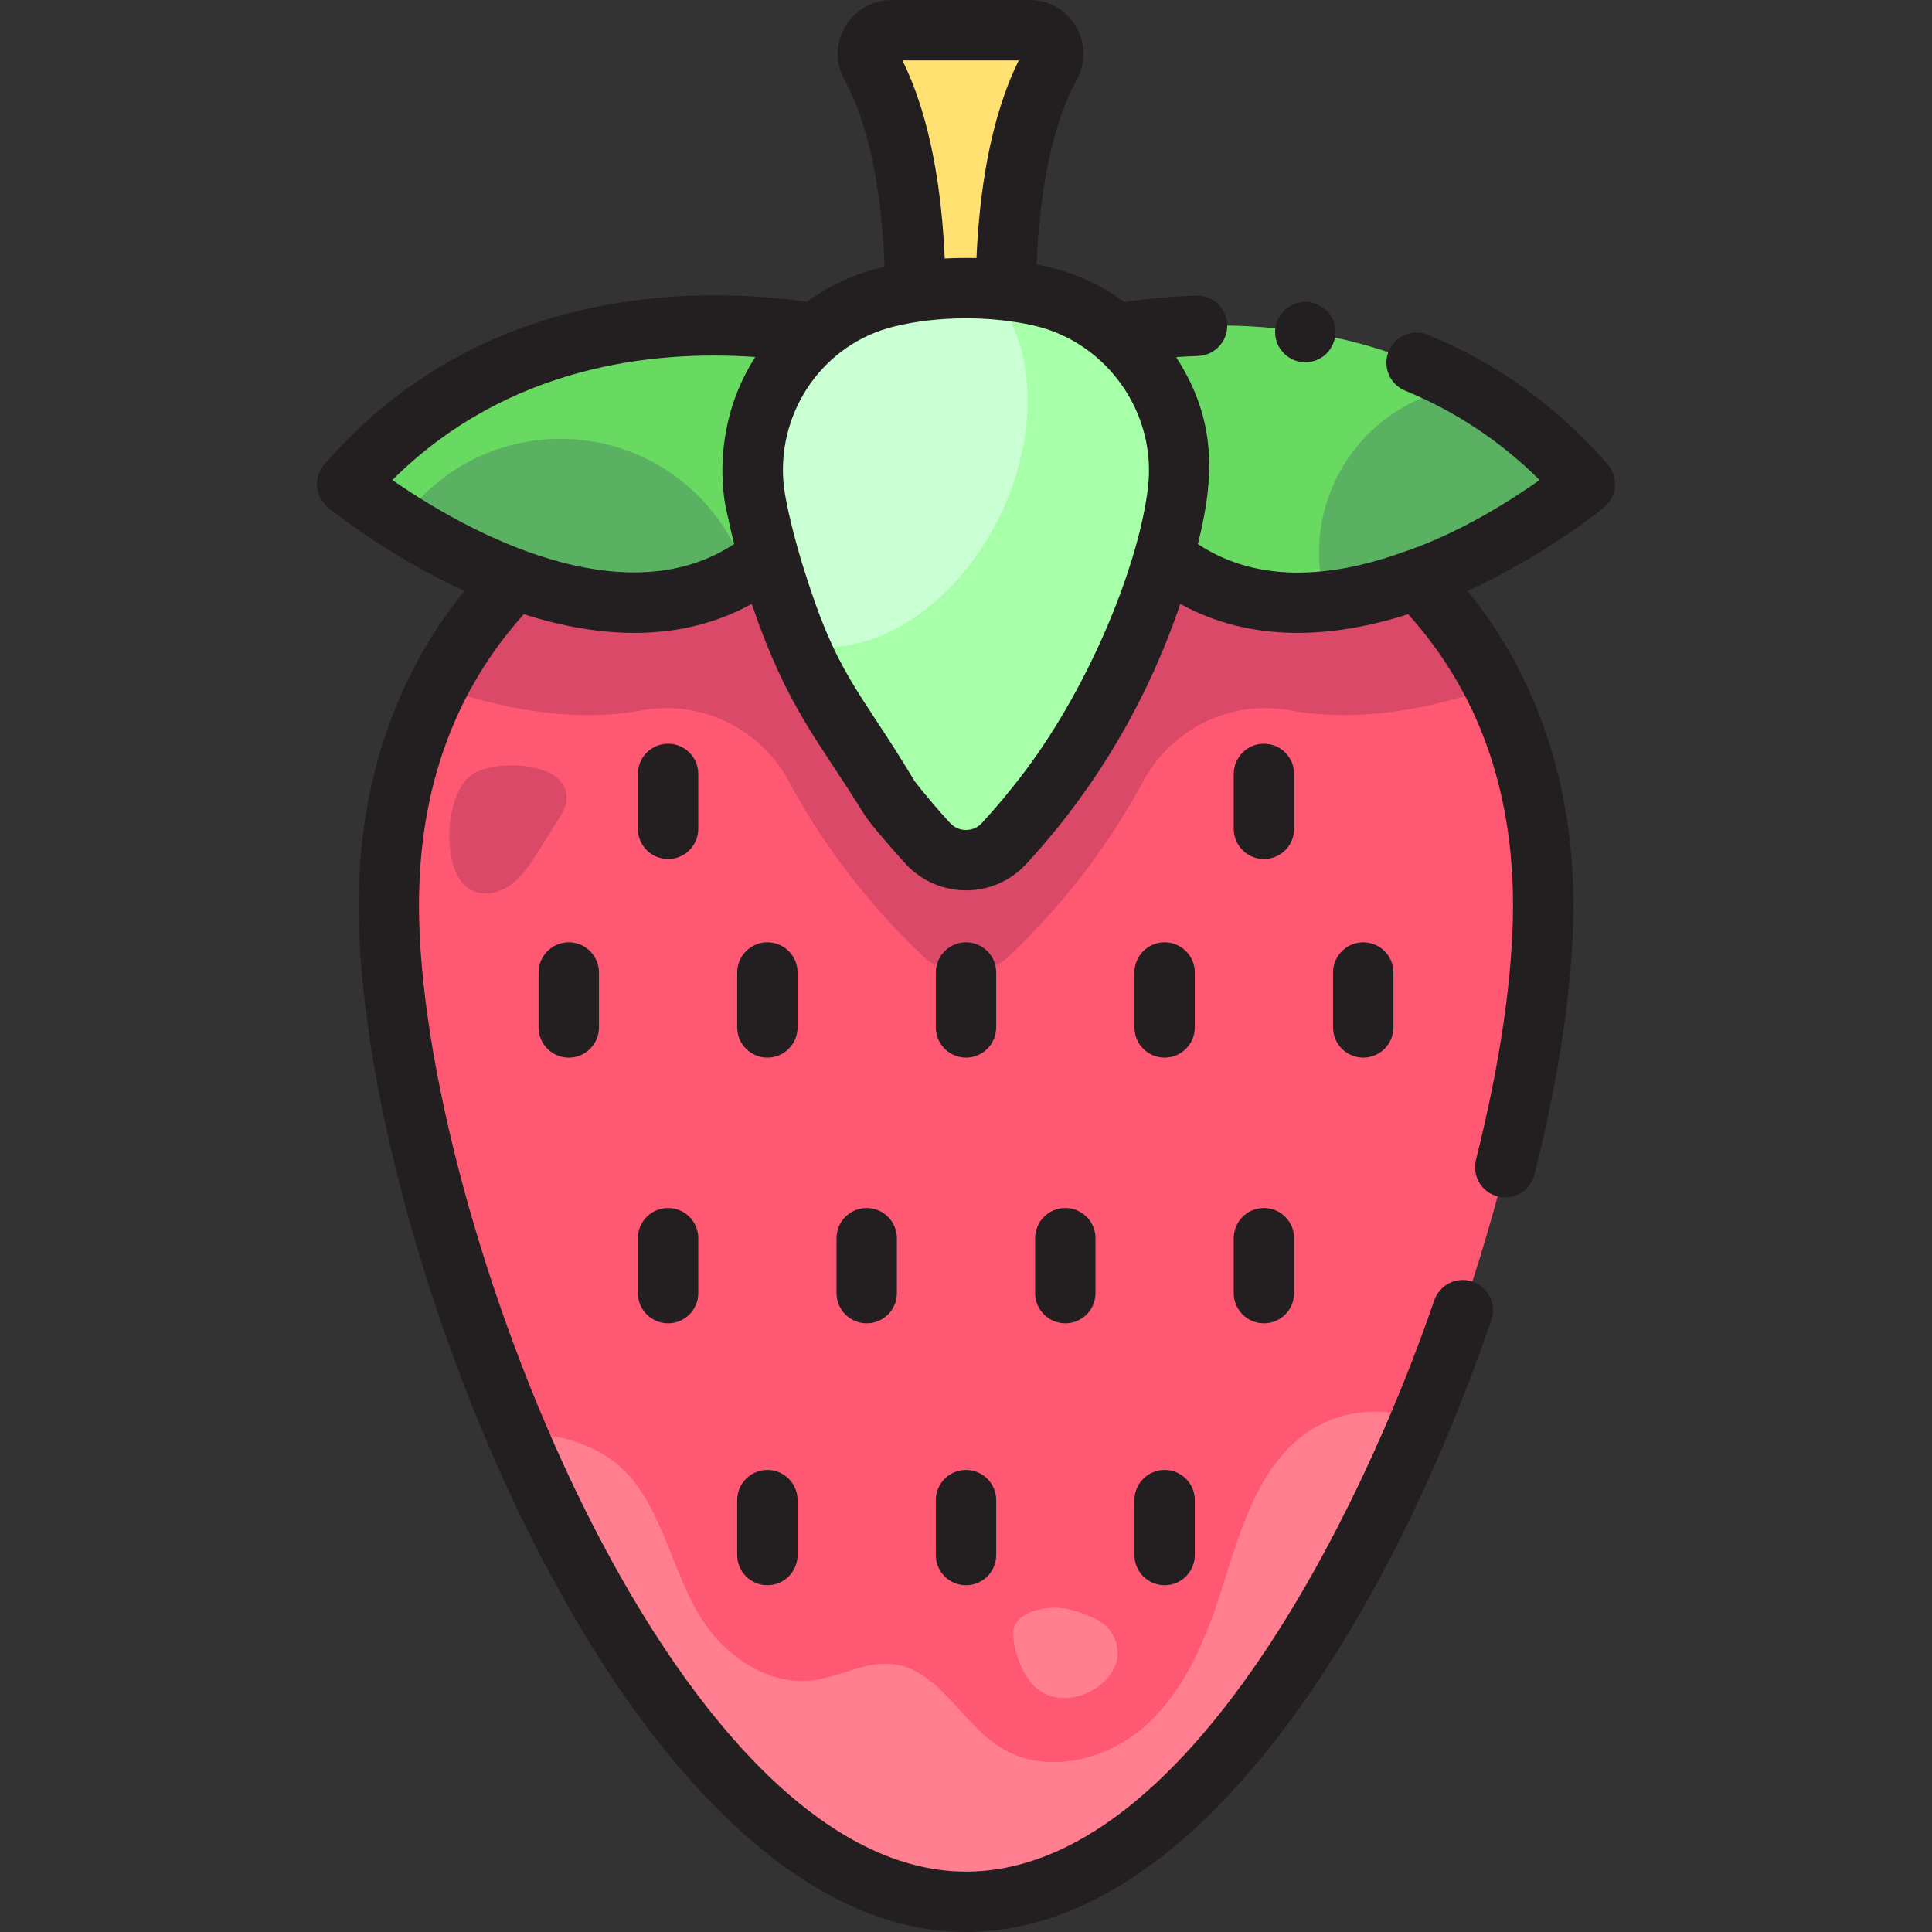 <svg id="Layer_1" enable-background="new 0 0 512 512" height="512" viewBox="0 0 512 512" width="512" xmlns="http://www.w3.org/2000/svg"><rect x="0" y="0" width="512" height="512" fill="#333333" stroke="none"/><path d="m408.967 239.938c0 84.514-68.486 264.062-152.967 264.062s-152.967-179.548-152.967-264.062 68.486-129.669 152.967-129.669 152.967 45.156 152.967 129.669z" fill="#ff5872"/><path d="m256 504c49.001 0 92.621-60.406 120.617-127.635-9.358-3.617-20.456-2.926-28.981 2.451-14.633 9.229-19.185 27.967-24.541 44.417-4.204 12.912-9.958 25.901-20.273 34.732s-26.201 12.355-37.698 5.128c-10.366-6.516-16.353-20.669-28.516-22.07-7.328-.844-14.232 3.509-21.562 4.334-9.862 1.111-19.536-4.42-25.947-11.995-12.015-14.197-12.445-37.72-29-47.811-6.694-4.08-15.049-5.982-23.143-5.459 28.04 65.719 70.95 123.908 119.044 123.908z" fill="#ff7f90"/><path d="m310.182 117.111c-3.196.321-6.18.691-8.916 1.08-2.376-1.764-4.939-3.356-7.67-4.748-23.719-4.158-50.719-4.329-75.495.053-2.676 1.372-5.187 2.939-7.515 4.674-2.696-.381-5.629-.744-8.767-1.059-38.31 10.324-69.272 32.218-85.77 64.896 16.745 5.854 35.958 9.595 54.109 6.239 15.628-2.889 31.387 4.849 38.91 18.849 8.12 15.11 19.497 31.053 35.435 46.204 6.302 5.991 16.694 5.991 22.996 0 15.938-15.15 27.315-31.094 35.435-46.204 7.523-13.999 23.282-21.738 38.91-18.848 18.151 3.356 37.364-.385 54.109-6.239-16.5-32.679-47.461-54.573-85.771-64.897z" fill="#db4968"/><path d="m92 128.314s110.881 90.785 140.884-36.187c-1.903-.635-86.307-26.664-140.884 36.187z" fill="#69da61"/><path d="m420 128.314s-110.881 90.785-140.884-36.187c1.904-.635 86.307-26.664 140.884 36.187z" fill="#69da61"/><path d="m197.607 151.729c-6.81-20.582-26.207-35.432-49.072-35.432-17.502 0-32.972 8.701-42.32 22.013 20.845 13.168 60.57 32.542 91.392 13.419z" fill="#5ab161"/><path d="m388.366 102.392c-21.882 2.749-38.808 21.423-38.808 44.05 0 4.489.667 8.821 1.906 12.905 35.112-3.667 68.536-31.033 68.536-31.033-9.8-11.286-20.561-19.706-31.634-25.922z" fill="#5ab161"/><path d="m272.826 8h-36.522c-4.781 0-7.818 5.126-5.507 9.313 14.767 26.762 11.461 72.527 11.461 72.527h24.614s-3.305-45.765 11.461-72.527c2.31-4.187-.726-9.313-5.507-9.313z" fill="#ffe070"/><path d="m266.086 223.542c28.763-31.162 40.595-65.679 45.456-89.4 5.155-25.154-10.684-49.891-35.699-55.641-12.51-2.876-27.74-2.945-40.816.269-24.487 6.019-39.634 30.648-34.572 55.359 4.86 23.721 16.69 58.246 45.459 89.413 5.442 5.895 14.73 5.895 20.172 0z" fill="#a8ffa9"/><path d="m265.125 136.434c10.945-22.77 9.092-47.223-3.245-59.904-8.917-.535-18.21.115-26.853 2.24-24.487 6.019-39.634 30.648-34.572 55.359 2.138 10.437 5.627 22.966 11.313 36.381 18.548 4.871 41.455-9.315 53.357-34.076z" fill="#c9ffd2"/><path d="m150.161 211.893c-.113 1.913-1.163 3.627-2.183 5.249-1.79 2.85-3.58 5.699-5.371 8.549-2.102 3.347-4.296 6.79-7.559 9.02s-7.911 2.935-11.101.601c-7.115-5.206-6.101-24.791.91-29.887 5.998-4.359 25.917-3.882 25.304 6.468z" fill="#db4968"/><path d="m275.584 448.087c4.569 3.161 11.113 2.142 15.554-1.198 2.044-1.537 3.792-3.572 4.58-6.005 1.117-3.449.054-7.503-2.612-9.961-1.405-1.295-3.162-2.137-4.931-2.857-2.432-.989-4.974-1.788-7.594-1.958-4.715-.307-12.478 1.477-12.085 7.251.342 5.044 2.827 11.781 7.088 14.728z" fill="#ff7f90"/><g fill="#231f20"><path d="m142.728 257.722v14.556c0 4.418 3.582 8 8 8s8-3.582 8-8v-14.556c0-4.418-3.582-8-8-8s-8 3.582-8 8z"/><path d="m185.046 205.095c0-4.418-3.582-8-8-8s-8 3.582-8 8v14.556c0 4.418 3.582 8 8 8s8-3.582 8-8z"/><path d="m342.954 205.095c0-4.418-3.582-8-8-8s-8 3.582-8 8v14.556c0 4.418 3.582 8 8 8s8-3.582 8-8z"/><path d="m211.364 257.722c0-4.418-3.582-8-8-8s-8 3.582-8 8v14.556c0 4.418 3.582 8 8 8s8-3.582 8-8z"/><path d="m264 257.722c0-4.418-3.582-8-8-8s-8 3.582-8 8v14.556c0 4.418 3.582 8 8 8s8-3.582 8-8z"/><path d="m316.636 257.722c0-4.418-3.582-8-8-8s-8 3.582-8 8v14.556c0 4.418 3.582 8 8 8s8-3.582 8-8z"/><path d="m353.273 257.722v14.556c0 4.418 3.582 8 8 8s8-3.582 8-8v-14.556c0-4.418-3.582-8-8-8s-8 3.582-8 8z"/><path d="m177.046 320.134c-4.418 0-8 3.582-8 8v14.556c0 4.418 3.582 8 8 8s8-3.582 8-8v-14.556c0-4.418-3.582-8-8-8z"/><path d="m229.682 320.134c-4.418 0-8 3.582-8 8v14.556c0 4.418 3.582 8 8 8s8-3.582 8-8v-14.556c0-4.418-3.581-8-8-8z"/><path d="m274.318 328.134v14.556c0 4.418 3.582 8 8 8s8-3.582 8-8v-14.556c0-4.418-3.582-8-8-8s-8 3.582-8 8z"/><path d="m334.954 320.134c-4.418 0-8 3.582-8 8v14.556c0 4.418 3.582 8 8 8s8-3.582 8-8v-14.556c0-4.418-3.581-8-8-8z"/><path d="m203.364 389.547c-4.418 0-8 3.582-8 8v14.555c0 4.418 3.582 8 8 8s8-3.582 8-8v-14.555c0-4.419-3.582-8-8-8z"/><path d="m256 389.547c-4.418 0-8 3.582-8 8v14.555c0 4.418 3.582 8 8 8s8-3.582 8-8v-14.555c0-4.419-3.581-8-8-8z"/><path d="m308.636 389.547c-4.418 0-8 3.582-8 8v14.555c0 4.418 3.582 8 8 8s8-3.582 8-8v-14.555c0-4.419-3.581-8-8-8z"/><path d="m344.36 95.85c4.025.85 8.408-1.648 9.41-6.28.817-4.179-1.732-8.426-6.28-9.41-5.64-1.083-10.501 3.828-9.41 9.41.61 3.111 3.087 5.654 6.28 6.28z"/><path d="m426.041 123.068c-13.244-15.252-29.256-26.806-47.59-34.339-4.083-1.68-8.761.272-10.44 4.359-1.68 4.086.272 8.761 4.359 10.44 13.365 5.492 25.327 13.443 35.66 23.691-7.489 5.204-20.256 13.553-35.048 18.714-.092.032-.188.047-.28.08-18.519 6.805-38.725 9.105-55.243-1.833 4.493-17.939 4.936-32.922-5.768-49.547 1.934-.134 3.868-.233 5.797-.296 4.416-.146 7.877-3.843 7.732-8.259-.146-4.416-3.822-7.871-8.259-7.732-6.328.209-12.7.785-18.997 1.675-5.997-4.414-12.875-7.604-20.327-9.318-.959-.22-1.93-.421-2.908-.611.571-14.287 2.845-34.842 10.61-48.915 5.245-9.507-1.627-21.177-12.514-21.177h-36.522c-10.899 0-17.751 11.682-12.511 21.178 7.866 14.256 10.101 35.132 10.633 49.524-.436.1-.876.193-1.308.299-7.174 1.763-13.667 4.863-19.276 8.977-14.32-2.006-34.795-3.086-56.749 1.542-28.471 6.001-52.403 19.981-71.132 41.549-2.959 3.408-2.51 8.583.973 11.435.673.551 15.559 12.641 36.142 22.092-18.383 22.626-28.041 51.193-28.041 83.343-.001 88.518 70.575 272.061 160.966 272.061 61.708 0 112.38-83.786 139.225-162.197 1.431-4.18-.797-8.729-4.978-10.16s-8.729.797-10.16 4.978c-18.898 55.201-65.484 151.379-124.087 151.379-77.967 0-144.967-174.564-144.967-256.062 0-30.738 9.345-56.674 27.788-77.171 20.478 6.56 41.799 7.524 60.399-2.727 9.503 27.925 17.725 36.137 29.897 55.923 1.332 2.165 8.036 9.881 10.918 13.004 8.602 9.32 23.328 9.318 31.928 0 18.449-19.987 32.158-43.356 40.823-68.923 18.755 10.327 40.158 9.212 60.392 2.722 18.443 20.498 27.788 46.433 27.788 77.171 0 18.52-3.396 41.84-9.821 67.438-1.076 4.285 1.526 8.631 5.812 9.707 4.285 1.077 8.631-1.526 9.707-5.812 6.74-26.853 10.302-51.52 10.302-71.333 0-32.15-9.658-60.717-28.041-83.343 20.583-9.452 35.469-21.541 36.142-22.092 3.493-2.858 3.925-8.035.974-11.434zm-175.683-54.564c-.716-16.681-3.428-36.83-11.221-52.504h30.855c-7.78 15.652-10.491 35.777-11.215 52.392-2.8-.07-6.149-.007-8.419.112zm-50.212 26.105c-13.083 20.475-7.525 41.242-7.525 41.142.574 2.801 1.536 6.893 1.921 8.429-26.671 17.584-64.418 1.142-90.565-16.972 30.519-30.301 69.006-34.497 96.169-32.599zm51.647 123.506c-3.239-3.509-6.52-7.389-9.358-11.026-14.907-24.866-20.511-27.533-29.666-57.139-1.79-5.792-4.771-16.701-5.198-22.76-1.242-18.519 10.653-36.053 29.366-40.653 11.705-2.877 25.731-2.857 37.114-.241 19.19 4.411 32.609 23.043 30.153 43.105-2.373 19.569-14.691 51.198-32.668 75.104-3.724 4.965-7.644 9.617-11.329 13.61-2.268 2.458-6.128 2.477-8.414 0z"/></g></svg>